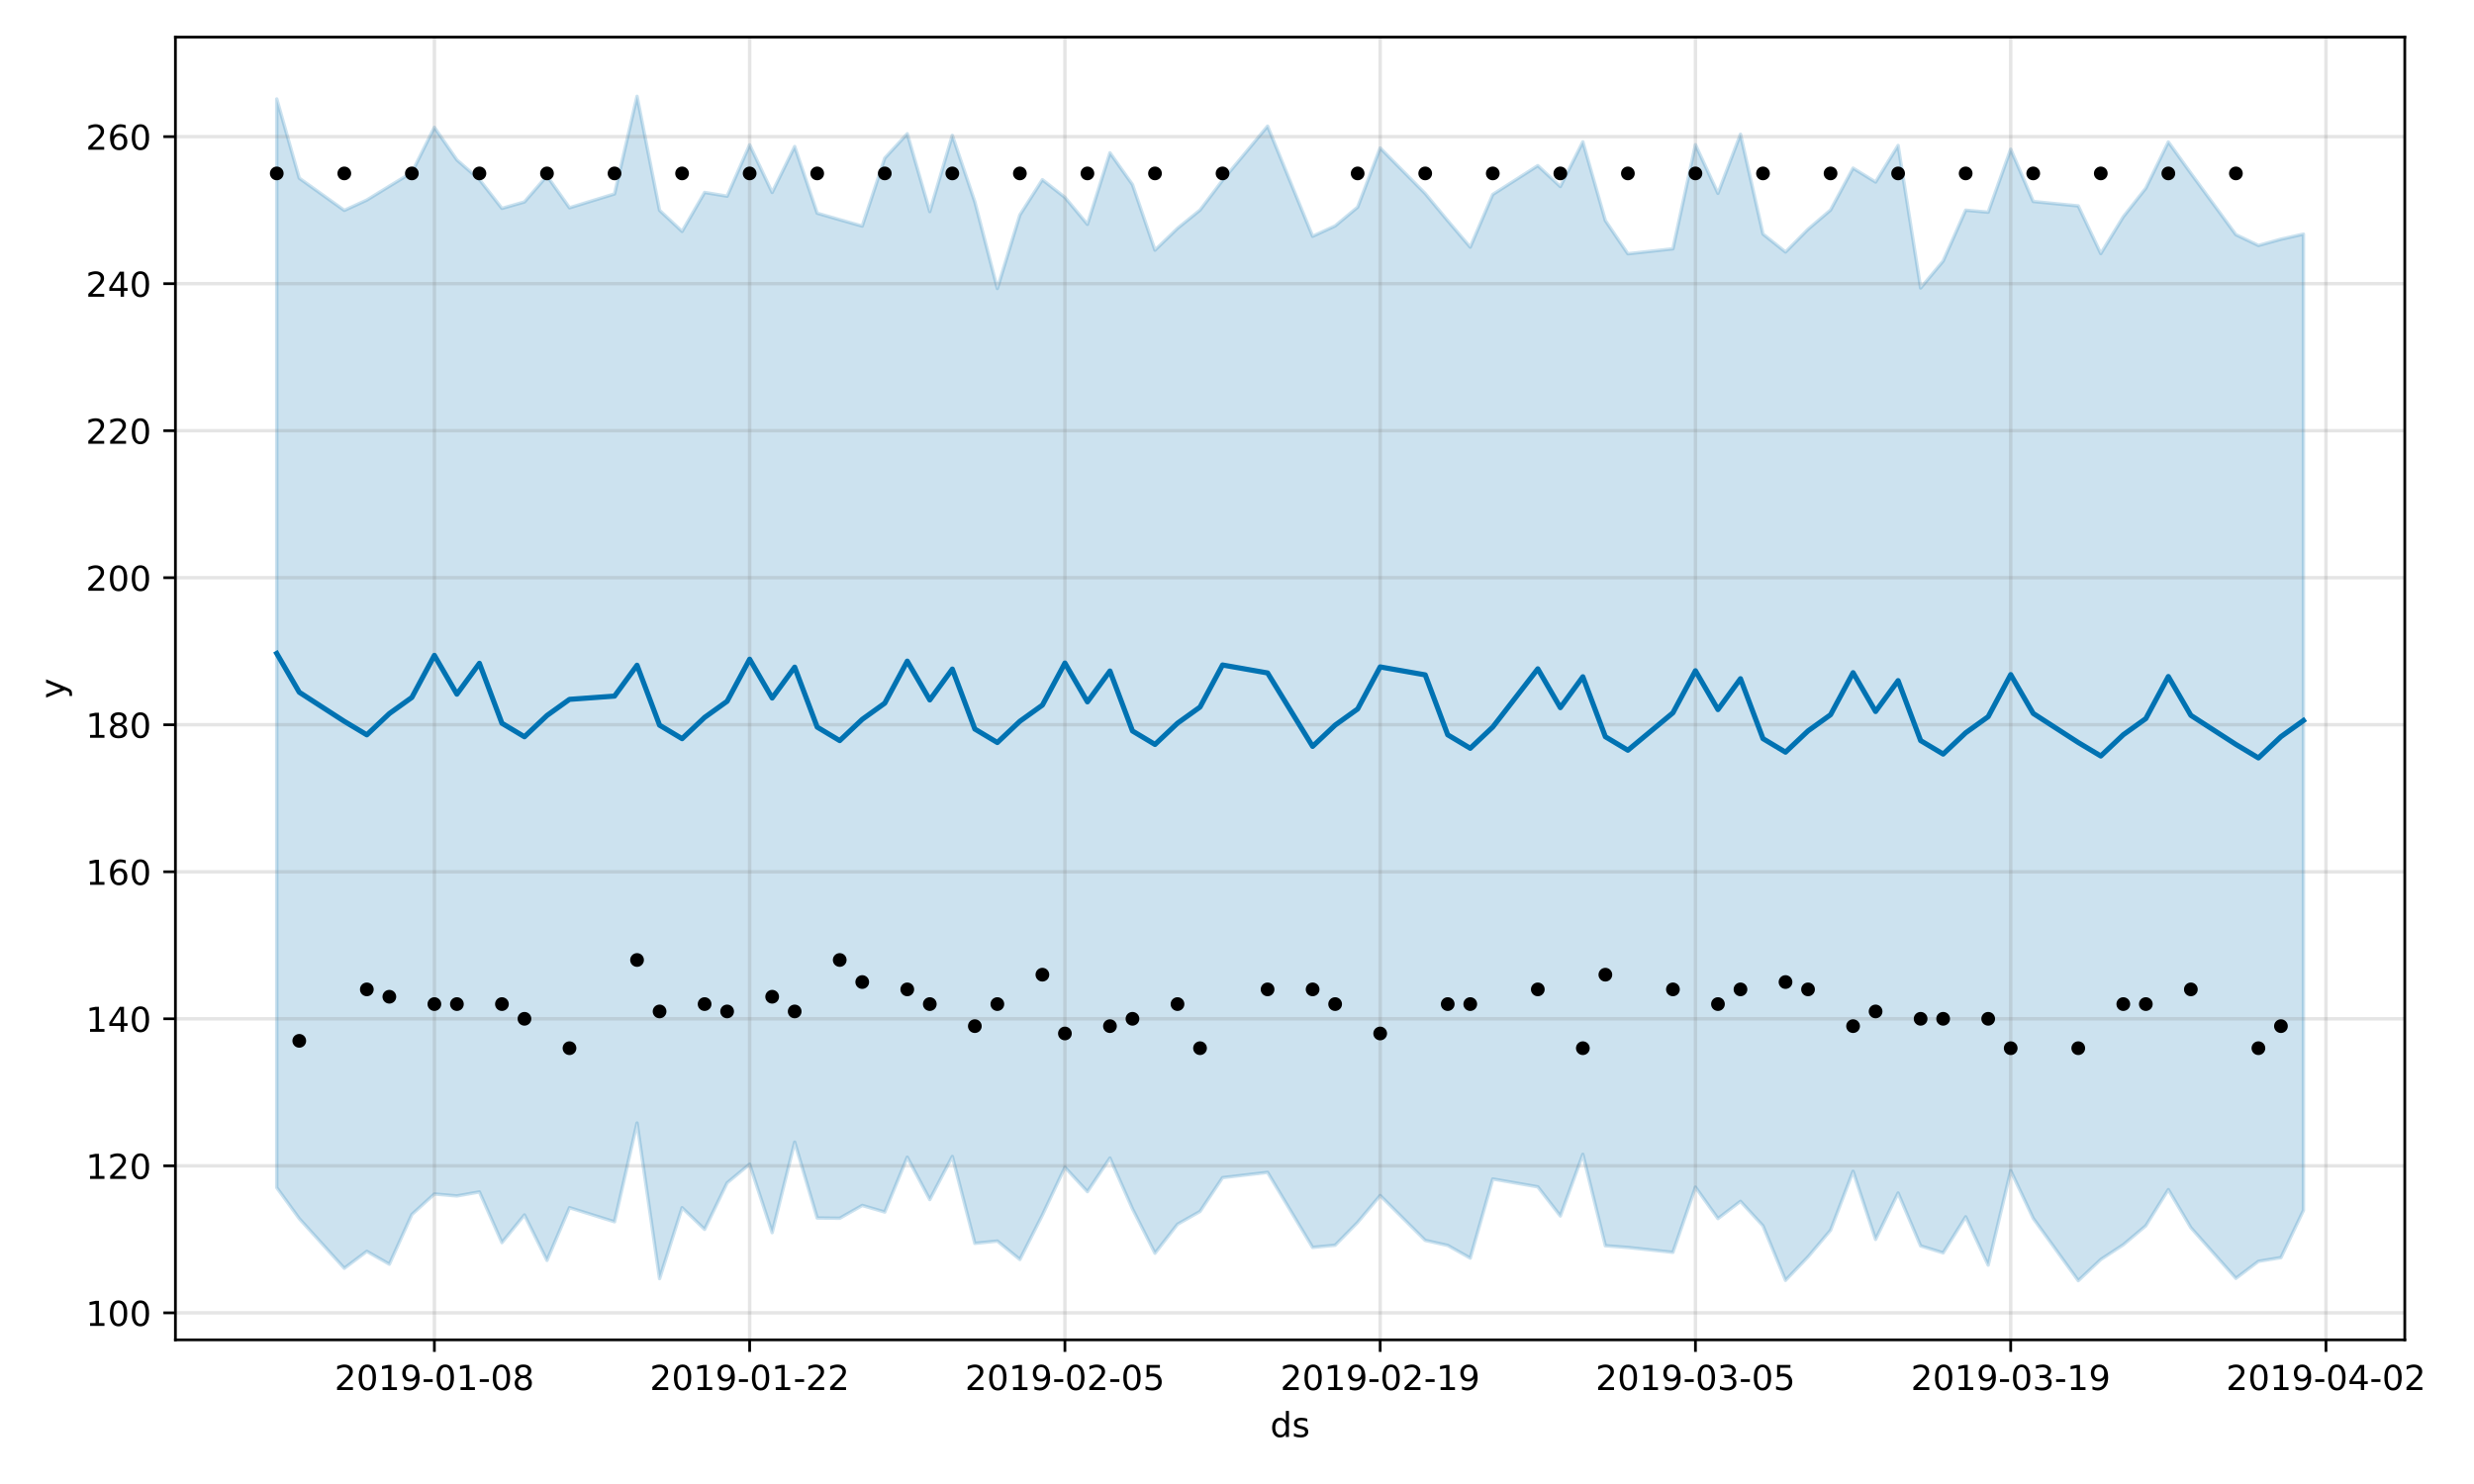<?xml version="1.0" encoding="utf-8" standalone="no"?>
<!DOCTYPE svg PUBLIC "-//W3C//DTD SVG 1.1//EN"
  "http://www.w3.org/Graphics/SVG/1.1/DTD/svg11.dtd">
<!-- Created with matplotlib (https://matplotlib.org/) -->
<svg height="432pt" version="1.1" viewBox="0 0 720 432" width="720pt" xmlns="http://www.w3.org/2000/svg" xmlns:xlink="http://www.w3.org/1999/xlink">
 <defs>
  <style type="text/css">
*{stroke-linecap:butt;stroke-linejoin:round;}
  </style>
 </defs>
 <g id="figure_1">
  <g id="patch_1">
   <path d="M 0 432 
L 720 432 
L 720 0 
L 0 0 
z
" style="fill:#ffffff;"/>
  </g>
  <g id="axes_1">
   <g id="patch_2">
    <path d="M 51.05 390.04 
L 699.857 390.04 
L 699.857 10.8 
L 51.05 10.8 
z
" style="fill:#ffffff;"/>
   </g>
   <g id="PolyCollection_1">
    <defs>
     <path d="M 80.541 -403.191 
L 80.541 -86.275 
L 87.095 -77.258 
L 100.202 -62.799 
L 106.756 -67.725 
L 113.309 -63.986 
L 119.863 -78.453 
L 126.417 -84.421 
L 132.97 -83.851 
L 139.524 -85.016 
L 146.077 -70.269 
L 152.631 -78.318 
L 159.185 -65.092 
L 165.738 -80.432 
L 178.845 -76.337 
L 185.399 -105.08 
L 191.953 -59.791 
L 198.506 -80.423 
L 205.06 -74.124 
L 211.613 -87.662 
L 218.167 -93.107 
L 224.721 -73.173 
L 231.274 -99.521 
L 237.828 -77.429 
L 244.381 -77.353 
L 250.935 -81.085 
L 257.489 -79.168 
L 264.042 -95.134 
L 270.596 -82.802 
L 277.15 -95.344 
L 283.703 -70.052 
L 290.257 -70.719 
L 296.81 -65.359 
L 303.364 -78.29 
L 309.918 -92.19 
L 316.471 -85.101 
L 323.025 -94.891 
L 329.578 -80.103 
L 336.132 -67.183 
L 342.686 -75.616 
L 349.239 -79.337 
L 355.793 -89.177 
L 368.9 -90.712 
L 382.007 -68.872 
L 388.561 -69.508 
L 395.114 -76.166 
L 401.668 -83.984 
L 414.775 -70.921 
L 421.329 -69.448 
L 427.883 -65.761 
L 434.436 -88.792 
L 447.543 -86.504 
L 454.097 -78.025 
L 460.651 -95.975 
L 467.204 -69.359 
L 473.758 -68.856 
L 486.865 -67.44 
L 493.419 -86.422 
L 499.972 -77.259 
L 506.526 -82.282 
L 513.079 -75.15 
L 519.633 -59.283 
L 526.187 -66.131 
L 532.74 -73.876 
L 539.294 -91.033 
L 545.847 -71.211 
L 552.401 -84.71 
L 558.955 -69.316 
L 565.508 -67.288 
L 572.062 -77.775 
L 578.616 -63.718 
L 585.169 -91.215 
L 591.723 -77.333 
L 604.83 -59.198 
L 611.384 -65.356 
L 617.937 -69.648 
L 624.491 -75.177 
L 631.044 -85.7 
L 637.598 -74.626 
L 650.705 -59.87 
L 657.259 -64.821 
L 663.812 -65.901 
L 670.366 -79.66 
L 670.366 -363.846 
L 670.366 -363.846 
L 663.812 -362.366 
L 657.259 -360.549 
L 650.705 -363.687 
L 637.598 -381.571 
L 631.044 -390.677 
L 624.491 -377.22 
L 617.937 -368.897 
L 611.384 -358.181 
L 604.83 -372.065 
L 591.723 -373.351 
L 585.169 -388.563 
L 578.616 -370.238 
L 572.062 -370.819 
L 565.508 -356.012 
L 558.955 -348.167 
L 552.401 -389.657 
L 545.847 -379.01 
L 539.294 -383.057 
L 532.74 -370.858 
L 526.187 -365.27 
L 519.633 -358.642 
L 513.079 -363.872 
L 506.526 -392.921 
L 499.972 -375.713 
L 493.419 -389.872 
L 486.865 -359.573 
L 473.758 -358.128 
L 467.204 -367.789 
L 460.651 -390.719 
L 454.097 -377.701 
L 447.543 -383.786 
L 434.436 -375.399 
L 427.883 -360.056 
L 421.329 -367.744 
L 414.775 -375.665 
L 401.668 -388.919 
L 395.114 -371.7 
L 388.561 -366.235 
L 382.007 -363.229 
L 368.9 -395.28 
L 355.793 -379.505 
L 349.239 -370.846 
L 342.686 -365.532 
L 336.132 -359.182 
L 329.578 -378.276 
L 323.025 -387.512 
L 316.471 -366.699 
L 309.918 -374.546 
L 303.364 -379.69 
L 296.81 -369.418 
L 290.257 -348.019 
L 283.703 -373.258 
L 277.15 -392.583 
L 270.596 -370.405 
L 264.042 -393.068 
L 257.489 -385.97 
L 250.935 -366.193 
L 244.381 -368.048 
L 237.828 -369.943 
L 231.274 -389.344 
L 224.721 -375.98 
L 218.167 -389.835 
L 211.613 -374.896 
L 205.06 -375.986 
L 198.506 -364.641 
L 191.953 -370.776 
L 185.399 -403.962 
L 178.845 -375.549 
L 165.738 -371.52 
L 159.185 -380.789 
L 152.631 -373.219 
L 146.077 -371.342 
L 139.524 -379.733 
L 132.97 -385.444 
L 126.417 -394.929 
L 119.863 -381.784 
L 113.309 -377.807 
L 106.756 -373.767 
L 100.202 -370.765 
L 87.095 -380.136 
L 80.541 -403.191 
z
" id="m9f2bffca92" style="stroke:#0072b2;stroke-opacity:0.2;"/>
    </defs>
    <g clip-path="url(#pb9b07396e5)">
     <use style="fill:#0072b2;fill-opacity:0.2;stroke:#0072b2;stroke-opacity:0.2;" x="0" xlink:href="#m9f2bffca92" y="432"/>
    </g>
   </g>
   <g id="matplotlib.axis_1">
    <g id="xtick_1">
     <g id="line2d_1">
      <path clip-path="url(#pb9b07396e5)" d="M 126.417 390.04 
L 126.417 10.8 
" style="fill:none;stroke:#808080;stroke-linecap:square;stroke-opacity:0.2;"/>
     </g>
     <g id="line2d_2">
      <defs>
       <path d="M 0 0 
L 0 3.5 
" id="m1c06c769e2" style="stroke:#000000;stroke-width:0.8;"/>
      </defs>
      <g>
       <use style="stroke:#000000;stroke-width:0.8;" x="126.417" xlink:href="#m1c06c769e2" y="390.04"/>
      </g>
     </g>
     <g id="text_1">
      <!-- 2019-01-08 -->
      <defs>
       <path d="M 19.188 8.297 
L 53.609 8.297 
L 53.609 0 
L 7.328 0 
L 7.328 8.297 
Q 12.938 14.109 22.625 23.891 
Q 32.328 33.688 34.812 36.531 
Q 39.547 41.844 41.422 45.531 
Q 43.312 49.219 43.312 52.781 
Q 43.312 58.594 39.234 62.25 
Q 35.156 65.922 28.609 65.922 
Q 23.969 65.922 18.812 64.312 
Q 13.672 62.703 7.812 59.422 
L 7.812 69.391 
Q 13.766 71.781 18.938 73 
Q 24.125 74.219 28.422 74.219 
Q 39.75 74.219 46.484 68.547 
Q 53.219 62.891 53.219 53.422 
Q 53.219 48.922 51.531 44.891 
Q 49.859 40.875 45.406 35.406 
Q 44.188 33.984 37.641 27.219 
Q 31.109 20.453 19.188 8.297 
z
" id="DejaVuSans-50"/>
       <path d="M 31.781 66.406 
Q 24.172 66.406 20.328 58.906 
Q 16.5 51.422 16.5 36.375 
Q 16.5 21.391 20.328 13.891 
Q 24.172 6.391 31.781 6.391 
Q 39.453 6.391 43.281 13.891 
Q 47.125 21.391 47.125 36.375 
Q 47.125 51.422 43.281 58.906 
Q 39.453 66.406 31.781 66.406 
z
M 31.781 74.219 
Q 44.047 74.219 50.516 64.516 
Q 56.984 54.828 56.984 36.375 
Q 56.984 17.969 50.516 8.266 
Q 44.047 -1.422 31.781 -1.422 
Q 19.531 -1.422 13.062 8.266 
Q 6.594 17.969 6.594 36.375 
Q 6.594 54.828 13.062 64.516 
Q 19.531 74.219 31.781 74.219 
z
" id="DejaVuSans-48"/>
       <path d="M 12.406 8.297 
L 28.516 8.297 
L 28.516 63.922 
L 10.984 60.406 
L 10.984 69.391 
L 28.422 72.906 
L 38.281 72.906 
L 38.281 8.297 
L 54.391 8.297 
L 54.391 0 
L 12.406 0 
z
" id="DejaVuSans-49"/>
       <path d="M 10.984 1.516 
L 10.984 10.5 
Q 14.703 8.734 18.5 7.812 
Q 22.312 6.891 25.984 6.891 
Q 35.75 6.891 40.891 13.453 
Q 46.047 20.016 46.781 33.406 
Q 43.953 29.203 39.594 26.953 
Q 35.25 24.703 29.984 24.703 
Q 19.047 24.703 12.672 31.312 
Q 6.297 37.938 6.297 49.422 
Q 6.297 60.641 12.938 67.422 
Q 19.578 74.219 30.609 74.219 
Q 43.266 74.219 49.922 64.516 
Q 56.594 54.828 56.594 36.375 
Q 56.594 19.141 48.406 8.859 
Q 40.234 -1.422 26.422 -1.422 
Q 22.703 -1.422 18.891 -0.688 
Q 15.094 0.047 10.984 1.516 
z
M 30.609 32.422 
Q 37.25 32.422 41.125 36.953 
Q 45.016 41.5 45.016 49.422 
Q 45.016 57.281 41.125 61.844 
Q 37.25 66.406 30.609 66.406 
Q 23.969 66.406 20.094 61.844 
Q 16.219 57.281 16.219 49.422 
Q 16.219 41.5 20.094 36.953 
Q 23.969 32.422 30.609 32.422 
z
" id="DejaVuSans-57"/>
       <path d="M 4.891 31.391 
L 31.203 31.391 
L 31.203 23.391 
L 4.891 23.391 
z
" id="DejaVuSans-45"/>
       <path d="M 31.781 34.625 
Q 24.75 34.625 20.719 30.859 
Q 16.703 27.094 16.703 20.516 
Q 16.703 13.922 20.719 10.156 
Q 24.75 6.391 31.781 6.391 
Q 38.812 6.391 42.859 10.172 
Q 46.922 13.969 46.922 20.516 
Q 46.922 27.094 42.891 30.859 
Q 38.875 34.625 31.781 34.625 
z
M 21.922 38.812 
Q 15.578 40.375 12.031 44.719 
Q 8.5 49.078 8.5 55.328 
Q 8.5 64.062 14.719 69.141 
Q 20.953 74.219 31.781 74.219 
Q 42.672 74.219 48.875 69.141 
Q 55.078 64.062 55.078 55.328 
Q 55.078 49.078 51.531 44.719 
Q 48 40.375 41.703 38.812 
Q 48.828 37.156 52.797 32.312 
Q 56.781 27.484 56.781 20.516 
Q 56.781 9.906 50.312 4.234 
Q 43.844 -1.422 31.781 -1.422 
Q 19.734 -1.422 13.25 4.234 
Q 6.781 9.906 6.781 20.516 
Q 6.781 27.484 10.781 32.312 
Q 14.797 37.156 21.922 38.812 
z
M 18.312 54.391 
Q 18.312 48.734 21.844 45.562 
Q 25.391 42.391 31.781 42.391 
Q 38.141 42.391 41.719 45.562 
Q 45.312 48.734 45.312 54.391 
Q 45.312 60.062 41.719 63.234 
Q 38.141 66.406 31.781 66.406 
Q 25.391 66.406 21.844 63.234 
Q 18.312 60.062 18.312 54.391 
z
" id="DejaVuSans-56"/>
      </defs>
      <g transform="translate(97.359 404.638)scale(0.1 -0.1)">
       <use xlink:href="#DejaVuSans-50"/>
       <use x="63.623" xlink:href="#DejaVuSans-48"/>
       <use x="127.246" xlink:href="#DejaVuSans-49"/>
       <use x="190.869" xlink:href="#DejaVuSans-57"/>
       <use x="254.492" xlink:href="#DejaVuSans-45"/>
       <use x="290.576" xlink:href="#DejaVuSans-48"/>
       <use x="354.199" xlink:href="#DejaVuSans-49"/>
       <use x="417.822" xlink:href="#DejaVuSans-45"/>
       <use x="453.906" xlink:href="#DejaVuSans-48"/>
       <use x="517.529" xlink:href="#DejaVuSans-56"/>
      </g>
     </g>
    </g>
    <g id="xtick_2">
     <g id="line2d_3">
      <path clip-path="url(#pb9b07396e5)" d="M 218.167 390.04 
L 218.167 10.8 
" style="fill:none;stroke:#808080;stroke-linecap:square;stroke-opacity:0.2;"/>
     </g>
     <g id="line2d_4">
      <g>
       <use style="stroke:#000000;stroke-width:0.8;" x="218.167" xlink:href="#m1c06c769e2" y="390.04"/>
      </g>
     </g>
     <g id="text_2">
      <!-- 2019-01-22 -->
      <g transform="translate(189.109 404.638)scale(0.1 -0.1)">
       <use xlink:href="#DejaVuSans-50"/>
       <use x="63.623" xlink:href="#DejaVuSans-48"/>
       <use x="127.246" xlink:href="#DejaVuSans-49"/>
       <use x="190.869" xlink:href="#DejaVuSans-57"/>
       <use x="254.492" xlink:href="#DejaVuSans-45"/>
       <use x="290.576" xlink:href="#DejaVuSans-48"/>
       <use x="354.199" xlink:href="#DejaVuSans-49"/>
       <use x="417.822" xlink:href="#DejaVuSans-45"/>
       <use x="453.906" xlink:href="#DejaVuSans-50"/>
       <use x="517.529" xlink:href="#DejaVuSans-50"/>
      </g>
     </g>
    </g>
    <g id="xtick_3">
     <g id="line2d_5">
      <path clip-path="url(#pb9b07396e5)" d="M 309.918 390.04 
L 309.918 10.8 
" style="fill:none;stroke:#808080;stroke-linecap:square;stroke-opacity:0.2;"/>
     </g>
     <g id="line2d_6">
      <g>
       <use style="stroke:#000000;stroke-width:0.8;" x="309.918" xlink:href="#m1c06c769e2" y="390.04"/>
      </g>
     </g>
     <g id="text_3">
      <!-- 2019-02-05 -->
      <defs>
       <path d="M 10.797 72.906 
L 49.516 72.906 
L 49.516 64.594 
L 19.828 64.594 
L 19.828 46.734 
Q 21.969 47.469 24.109 47.828 
Q 26.266 48.188 28.422 48.188 
Q 40.625 48.188 47.75 41.5 
Q 54.891 34.812 54.891 23.391 
Q 54.891 11.625 47.562 5.094 
Q 40.234 -1.422 26.906 -1.422 
Q 22.312 -1.422 17.547 -0.641 
Q 12.797 0.141 7.719 1.703 
L 7.719 11.625 
Q 12.109 9.234 16.797 8.062 
Q 21.484 6.891 26.703 6.891 
Q 35.156 6.891 40.078 11.328 
Q 45.016 15.766 45.016 23.391 
Q 45.016 31 40.078 35.438 
Q 35.156 39.891 26.703 39.891 
Q 22.75 39.891 18.812 39.016 
Q 14.891 38.141 10.797 36.281 
z
" id="DejaVuSans-53"/>
      </defs>
      <g transform="translate(280.86 404.638)scale(0.1 -0.1)">
       <use xlink:href="#DejaVuSans-50"/>
       <use x="63.623" xlink:href="#DejaVuSans-48"/>
       <use x="127.246" xlink:href="#DejaVuSans-49"/>
       <use x="190.869" xlink:href="#DejaVuSans-57"/>
       <use x="254.492" xlink:href="#DejaVuSans-45"/>
       <use x="290.576" xlink:href="#DejaVuSans-48"/>
       <use x="354.199" xlink:href="#DejaVuSans-50"/>
       <use x="417.822" xlink:href="#DejaVuSans-45"/>
       <use x="453.906" xlink:href="#DejaVuSans-48"/>
       <use x="517.529" xlink:href="#DejaVuSans-53"/>
      </g>
     </g>
    </g>
    <g id="xtick_4">
     <g id="line2d_7">
      <path clip-path="url(#pb9b07396e5)" d="M 401.668 390.04 
L 401.668 10.8 
" style="fill:none;stroke:#808080;stroke-linecap:square;stroke-opacity:0.2;"/>
     </g>
     <g id="line2d_8">
      <g>
       <use style="stroke:#000000;stroke-width:0.8;" x="401.668" xlink:href="#m1c06c769e2" y="390.04"/>
      </g>
     </g>
     <g id="text_4">
      <!-- 2019-02-19 -->
      <g transform="translate(372.61 404.638)scale(0.1 -0.1)">
       <use xlink:href="#DejaVuSans-50"/>
       <use x="63.623" xlink:href="#DejaVuSans-48"/>
       <use x="127.246" xlink:href="#DejaVuSans-49"/>
       <use x="190.869" xlink:href="#DejaVuSans-57"/>
       <use x="254.492" xlink:href="#DejaVuSans-45"/>
       <use x="290.576" xlink:href="#DejaVuSans-48"/>
       <use x="354.199" xlink:href="#DejaVuSans-50"/>
       <use x="417.822" xlink:href="#DejaVuSans-45"/>
       <use x="453.906" xlink:href="#DejaVuSans-49"/>
       <use x="517.529" xlink:href="#DejaVuSans-57"/>
      </g>
     </g>
    </g>
    <g id="xtick_5">
     <g id="line2d_9">
      <path clip-path="url(#pb9b07396e5)" d="M 493.419 390.04 
L 493.419 10.8 
" style="fill:none;stroke:#808080;stroke-linecap:square;stroke-opacity:0.2;"/>
     </g>
     <g id="line2d_10">
      <g>
       <use style="stroke:#000000;stroke-width:0.8;" x="493.419" xlink:href="#m1c06c769e2" y="390.04"/>
      </g>
     </g>
     <g id="text_5">
      <!-- 2019-03-05 -->
      <defs>
       <path d="M 40.578 39.312 
Q 47.656 37.797 51.625 33 
Q 55.609 28.219 55.609 21.188 
Q 55.609 10.406 48.188 4.484 
Q 40.766 -1.422 27.094 -1.422 
Q 22.516 -1.422 17.656 -0.516 
Q 12.797 0.391 7.625 2.203 
L 7.625 11.719 
Q 11.719 9.328 16.594 8.109 
Q 21.484 6.891 26.812 6.891 
Q 36.078 6.891 40.938 10.547 
Q 45.797 14.203 45.797 21.188 
Q 45.797 27.641 41.281 31.266 
Q 36.766 34.906 28.719 34.906 
L 20.219 34.906 
L 20.219 43.016 
L 29.109 43.016 
Q 36.375 43.016 40.234 45.922 
Q 44.094 48.828 44.094 54.297 
Q 44.094 59.906 40.109 62.906 
Q 36.141 65.922 28.719 65.922 
Q 24.656 65.922 20.016 65.031 
Q 15.375 64.156 9.812 62.312 
L 9.812 71.094 
Q 15.438 72.656 20.344 73.438 
Q 25.25 74.219 29.594 74.219 
Q 40.828 74.219 47.359 69.109 
Q 53.906 64.016 53.906 55.328 
Q 53.906 49.266 50.438 45.094 
Q 46.969 40.922 40.578 39.312 
z
" id="DejaVuSans-51"/>
      </defs>
      <g transform="translate(464.361 404.638)scale(0.1 -0.1)">
       <use xlink:href="#DejaVuSans-50"/>
       <use x="63.623" xlink:href="#DejaVuSans-48"/>
       <use x="127.246" xlink:href="#DejaVuSans-49"/>
       <use x="190.869" xlink:href="#DejaVuSans-57"/>
       <use x="254.492" xlink:href="#DejaVuSans-45"/>
       <use x="290.576" xlink:href="#DejaVuSans-48"/>
       <use x="354.199" xlink:href="#DejaVuSans-51"/>
       <use x="417.822" xlink:href="#DejaVuSans-45"/>
       <use x="453.906" xlink:href="#DejaVuSans-48"/>
       <use x="517.529" xlink:href="#DejaVuSans-53"/>
      </g>
     </g>
    </g>
    <g id="xtick_6">
     <g id="line2d_11">
      <path clip-path="url(#pb9b07396e5)" d="M 585.169 390.04 
L 585.169 10.8 
" style="fill:none;stroke:#808080;stroke-linecap:square;stroke-opacity:0.2;"/>
     </g>
     <g id="line2d_12">
      <g>
       <use style="stroke:#000000;stroke-width:0.8;" x="585.169" xlink:href="#m1c06c769e2" y="390.04"/>
      </g>
     </g>
     <g id="text_6">
      <!-- 2019-03-19 -->
      <g transform="translate(556.111 404.638)scale(0.1 -0.1)">
       <use xlink:href="#DejaVuSans-50"/>
       <use x="63.623" xlink:href="#DejaVuSans-48"/>
       <use x="127.246" xlink:href="#DejaVuSans-49"/>
       <use x="190.869" xlink:href="#DejaVuSans-57"/>
       <use x="254.492" xlink:href="#DejaVuSans-45"/>
       <use x="290.576" xlink:href="#DejaVuSans-48"/>
       <use x="354.199" xlink:href="#DejaVuSans-51"/>
       <use x="417.822" xlink:href="#DejaVuSans-45"/>
       <use x="453.906" xlink:href="#DejaVuSans-49"/>
       <use x="517.529" xlink:href="#DejaVuSans-57"/>
      </g>
     </g>
    </g>
    <g id="xtick_7">
     <g id="line2d_13">
      <path clip-path="url(#pb9b07396e5)" d="M 676.92 390.04 
L 676.92 10.8 
" style="fill:none;stroke:#808080;stroke-linecap:square;stroke-opacity:0.2;"/>
     </g>
     <g id="line2d_14">
      <g>
       <use style="stroke:#000000;stroke-width:0.8;" x="676.92" xlink:href="#m1c06c769e2" y="390.04"/>
      </g>
     </g>
     <g id="text_7">
      <!-- 2019-04-02 -->
      <defs>
       <path d="M 37.797 64.312 
L 12.891 25.391 
L 37.797 25.391 
z
M 35.203 72.906 
L 47.609 72.906 
L 47.609 25.391 
L 58.016 25.391 
L 58.016 17.188 
L 47.609 17.188 
L 47.609 0 
L 37.797 0 
L 37.797 17.188 
L 4.891 17.188 
L 4.891 26.703 
z
" id="DejaVuSans-52"/>
      </defs>
      <g transform="translate(647.862 404.638)scale(0.1 -0.1)">
       <use xlink:href="#DejaVuSans-50"/>
       <use x="63.623" xlink:href="#DejaVuSans-48"/>
       <use x="127.246" xlink:href="#DejaVuSans-49"/>
       <use x="190.869" xlink:href="#DejaVuSans-57"/>
       <use x="254.492" xlink:href="#DejaVuSans-45"/>
       <use x="290.576" xlink:href="#DejaVuSans-48"/>
       <use x="354.199" xlink:href="#DejaVuSans-52"/>
       <use x="417.822" xlink:href="#DejaVuSans-45"/>
       <use x="453.906" xlink:href="#DejaVuSans-48"/>
       <use x="517.529" xlink:href="#DejaVuSans-50"/>
      </g>
     </g>
    </g>
    <g id="text_8">
     <!-- ds -->
     <defs>
      <path d="M 45.406 46.391 
L 45.406 75.984 
L 54.391 75.984 
L 54.391 0 
L 45.406 0 
L 45.406 8.203 
Q 42.578 3.328 38.25 0.953 
Q 33.938 -1.422 27.875 -1.422 
Q 17.969 -1.422 11.734 6.484 
Q 5.516 14.406 5.516 27.297 
Q 5.516 40.188 11.734 48.094 
Q 17.969 56 27.875 56 
Q 33.938 56 38.25 53.625 
Q 42.578 51.266 45.406 46.391 
z
M 14.797 27.297 
Q 14.797 17.391 18.875 11.75 
Q 22.953 6.109 30.078 6.109 
Q 37.203 6.109 41.297 11.75 
Q 45.406 17.391 45.406 27.297 
Q 45.406 37.203 41.297 42.844 
Q 37.203 48.484 30.078 48.484 
Q 22.953 48.484 18.875 42.844 
Q 14.797 37.203 14.797 27.297 
z
" id="DejaVuSans-100"/>
      <path d="M 44.281 53.078 
L 44.281 44.578 
Q 40.484 46.531 36.375 47.5 
Q 32.281 48.484 27.875 48.484 
Q 21.188 48.484 17.844 46.438 
Q 14.5 44.391 14.5 40.281 
Q 14.5 37.156 16.891 35.375 
Q 19.281 33.594 26.516 31.984 
L 29.594 31.297 
Q 39.156 29.25 43.188 25.516 
Q 47.219 21.781 47.219 15.094 
Q 47.219 7.469 41.188 3.016 
Q 35.156 -1.422 24.609 -1.422 
Q 20.219 -1.422 15.453 -0.562 
Q 10.688 0.297 5.422 2 
L 5.422 11.281 
Q 10.406 8.688 15.234 7.391 
Q 20.062 6.109 24.812 6.109 
Q 31.156 6.109 34.562 8.281 
Q 37.984 10.453 37.984 14.406 
Q 37.984 18.062 35.516 20.016 
Q 33.062 21.969 24.703 23.781 
L 21.578 24.516 
Q 13.234 26.266 9.516 29.906 
Q 5.812 33.547 5.812 39.891 
Q 5.812 47.609 11.281 51.797 
Q 16.75 56 26.812 56 
Q 31.781 56 36.172 55.266 
Q 40.578 54.547 44.281 53.078 
z
" id="DejaVuSans-115"/>
     </defs>
     <g transform="translate(369.675 418.317)scale(0.1 -0.1)">
      <use xlink:href="#DejaVuSans-100"/>
      <use x="63.477" xlink:href="#DejaVuSans-115"/>
     </g>
    </g>
   </g>
   <g id="matplotlib.axis_2">
    <g id="ytick_1">
     <g id="line2d_15">
      <path clip-path="url(#pb9b07396e5)" d="M 51.05 382.172 
L 699.857 382.172 
" style="fill:none;stroke:#808080;stroke-linecap:square;stroke-opacity:0.2;"/>
     </g>
     <g id="line2d_16">
      <defs>
       <path d="M 0 0 
L -3.5 0 
" id="mec3d707600" style="stroke:#000000;stroke-width:0.8;"/>
      </defs>
      <g>
       <use style="stroke:#000000;stroke-width:0.8;" x="51.05" xlink:href="#mec3d707600" y="382.172"/>
      </g>
     </g>
     <g id="text_9">
      <!-- 100 -->
      <g transform="translate(24.962 385.972)scale(0.1 -0.1)">
       <use xlink:href="#DejaVuSans-49"/>
       <use x="63.623" xlink:href="#DejaVuSans-48"/>
       <use x="127.246" xlink:href="#DejaVuSans-48"/>
      </g>
     </g>
    </g>
    <g id="ytick_2">
     <g id="line2d_17">
      <path clip-path="url(#pb9b07396e5)" d="M 51.05 339.374 
L 699.857 339.374 
" style="fill:none;stroke:#808080;stroke-linecap:square;stroke-opacity:0.2;"/>
     </g>
     <g id="line2d_18">
      <g>
       <use style="stroke:#000000;stroke-width:0.8;" x="51.05" xlink:href="#mec3d707600" y="339.374"/>
      </g>
     </g>
     <g id="text_10">
      <!-- 120 -->
      <g transform="translate(24.962 343.173)scale(0.1 -0.1)">
       <use xlink:href="#DejaVuSans-49"/>
       <use x="63.623" xlink:href="#DejaVuSans-50"/>
       <use x="127.246" xlink:href="#DejaVuSans-48"/>
      </g>
     </g>
    </g>
    <g id="ytick_3">
     <g id="line2d_19">
      <path clip-path="url(#pb9b07396e5)" d="M 51.05 296.575 
L 699.857 296.575 
" style="fill:none;stroke:#808080;stroke-linecap:square;stroke-opacity:0.2;"/>
     </g>
     <g id="line2d_20">
      <g>
       <use style="stroke:#000000;stroke-width:0.8;" x="51.05" xlink:href="#mec3d707600" y="296.575"/>
      </g>
     </g>
     <g id="text_11">
      <!-- 140 -->
      <g transform="translate(24.962 300.374)scale(0.1 -0.1)">
       <use xlink:href="#DejaVuSans-49"/>
       <use x="63.623" xlink:href="#DejaVuSans-52"/>
       <use x="127.246" xlink:href="#DejaVuSans-48"/>
      </g>
     </g>
    </g>
    <g id="ytick_4">
     <g id="line2d_21">
      <path clip-path="url(#pb9b07396e5)" d="M 51.05 253.777 
L 699.857 253.777 
" style="fill:none;stroke:#808080;stroke-linecap:square;stroke-opacity:0.2;"/>
     </g>
     <g id="line2d_22">
      <g>
       <use style="stroke:#000000;stroke-width:0.8;" x="51.05" xlink:href="#mec3d707600" y="253.777"/>
      </g>
     </g>
     <g id="text_12">
      <!-- 160 -->
      <defs>
       <path d="M 33.016 40.375 
Q 26.375 40.375 22.484 35.828 
Q 18.609 31.297 18.609 23.391 
Q 18.609 15.531 22.484 10.953 
Q 26.375 6.391 33.016 6.391 
Q 39.656 6.391 43.531 10.953 
Q 47.406 15.531 47.406 23.391 
Q 47.406 31.297 43.531 35.828 
Q 39.656 40.375 33.016 40.375 
z
M 52.594 71.297 
L 52.594 62.312 
Q 48.875 64.062 45.094 64.984 
Q 41.312 65.922 37.594 65.922 
Q 27.828 65.922 22.672 59.328 
Q 17.531 52.734 16.797 39.406 
Q 19.672 43.656 24.016 45.922 
Q 28.375 48.188 33.594 48.188 
Q 44.578 48.188 50.953 41.516 
Q 57.328 34.859 57.328 23.391 
Q 57.328 12.156 50.688 5.359 
Q 44.047 -1.422 33.016 -1.422 
Q 20.359 -1.422 13.672 8.266 
Q 6.984 17.969 6.984 36.375 
Q 6.984 53.656 15.188 63.938 
Q 23.391 74.219 37.203 74.219 
Q 40.922 74.219 44.703 73.484 
Q 48.484 72.75 52.594 71.297 
z
" id="DejaVuSans-54"/>
      </defs>
      <g transform="translate(24.962 257.576)scale(0.1 -0.1)">
       <use xlink:href="#DejaVuSans-49"/>
       <use x="63.623" xlink:href="#DejaVuSans-54"/>
       <use x="127.246" xlink:href="#DejaVuSans-48"/>
      </g>
     </g>
    </g>
    <g id="ytick_5">
     <g id="line2d_23">
      <path clip-path="url(#pb9b07396e5)" d="M 51.05 210.978 
L 699.857 210.978 
" style="fill:none;stroke:#808080;stroke-linecap:square;stroke-opacity:0.2;"/>
     </g>
     <g id="line2d_24">
      <g>
       <use style="stroke:#000000;stroke-width:0.8;" x="51.05" xlink:href="#mec3d707600" y="210.978"/>
      </g>
     </g>
     <g id="text_13">
      <!-- 180 -->
      <g transform="translate(24.962 214.777)scale(0.1 -0.1)">
       <use xlink:href="#DejaVuSans-49"/>
       <use x="63.623" xlink:href="#DejaVuSans-56"/>
       <use x="127.246" xlink:href="#DejaVuSans-48"/>
      </g>
     </g>
    </g>
    <g id="ytick_6">
     <g id="line2d_25">
      <path clip-path="url(#pb9b07396e5)" d="M 51.05 168.18 
L 699.857 168.18 
" style="fill:none;stroke:#808080;stroke-linecap:square;stroke-opacity:0.2;"/>
     </g>
     <g id="line2d_26">
      <g>
       <use style="stroke:#000000;stroke-width:0.8;" x="51.05" xlink:href="#mec3d707600" y="168.18"/>
      </g>
     </g>
     <g id="text_14">
      <!-- 200 -->
      <g transform="translate(24.962 171.979)scale(0.1 -0.1)">
       <use xlink:href="#DejaVuSans-50"/>
       <use x="63.623" xlink:href="#DejaVuSans-48"/>
       <use x="127.246" xlink:href="#DejaVuSans-48"/>
      </g>
     </g>
    </g>
    <g id="ytick_7">
     <g id="line2d_27">
      <path clip-path="url(#pb9b07396e5)" d="M 51.05 125.381 
L 699.857 125.381 
" style="fill:none;stroke:#808080;stroke-linecap:square;stroke-opacity:0.2;"/>
     </g>
     <g id="line2d_28">
      <g>
       <use style="stroke:#000000;stroke-width:0.8;" x="51.05" xlink:href="#mec3d707600" y="125.381"/>
      </g>
     </g>
     <g id="text_15">
      <!-- 220 -->
      <g transform="translate(24.962 129.18)scale(0.1 -0.1)">
       <use xlink:href="#DejaVuSans-50"/>
       <use x="63.623" xlink:href="#DejaVuSans-50"/>
       <use x="127.246" xlink:href="#DejaVuSans-48"/>
      </g>
     </g>
    </g>
    <g id="ytick_8">
     <g id="line2d_29">
      <path clip-path="url(#pb9b07396e5)" d="M 51.05 82.582 
L 699.857 82.582 
" style="fill:none;stroke:#808080;stroke-linecap:square;stroke-opacity:0.2;"/>
     </g>
     <g id="line2d_30">
      <g>
       <use style="stroke:#000000;stroke-width:0.8;" x="51.05" xlink:href="#mec3d707600" y="82.582"/>
      </g>
     </g>
     <g id="text_16">
      <!-- 240 -->
      <g transform="translate(24.962 86.382)scale(0.1 -0.1)">
       <use xlink:href="#DejaVuSans-50"/>
       <use x="63.623" xlink:href="#DejaVuSans-52"/>
       <use x="127.246" xlink:href="#DejaVuSans-48"/>
      </g>
     </g>
    </g>
    <g id="ytick_9">
     <g id="line2d_31">
      <path clip-path="url(#pb9b07396e5)" d="M 51.05 39.784 
L 699.857 39.784 
" style="fill:none;stroke:#808080;stroke-linecap:square;stroke-opacity:0.2;"/>
     </g>
     <g id="line2d_32">
      <g>
       <use style="stroke:#000000;stroke-width:0.8;" x="51.05" xlink:href="#mec3d707600" y="39.784"/>
      </g>
     </g>
     <g id="text_17">
      <!-- 260 -->
      <g transform="translate(24.962 43.583)scale(0.1 -0.1)">
       <use xlink:href="#DejaVuSans-50"/>
       <use x="63.623" xlink:href="#DejaVuSans-54"/>
       <use x="127.246" xlink:href="#DejaVuSans-48"/>
      </g>
     </g>
    </g>
    <g id="text_18">
     <!-- y -->
     <defs>
      <path d="M 32.172 -5.078 
Q 28.375 -14.844 24.75 -17.812 
Q 21.141 -20.797 15.094 -20.797 
L 7.906 -20.797 
L 7.906 -13.281 
L 13.188 -13.281 
Q 16.891 -13.281 18.938 -11.516 
Q 21 -9.766 23.484 -3.219 
L 25.094 0.875 
L 2.984 54.688 
L 12.5 54.688 
L 29.594 11.922 
L 46.688 54.688 
L 56.203 54.688 
z
" id="DejaVuSans-121"/>
     </defs>
     <g transform="translate(18.883 203.379)rotate(-90)scale(0.1 -0.1)">
      <use xlink:href="#DejaVuSans-121"/>
     </g>
    </g>
   </g>
   <g id="line2d_33">
    <defs>
     <path d="M 0 1.5 
C 0.398 1.5 0.779 1.342 1.061 1.061 
C 1.342 0.779 1.5 0.398 1.5 0 
C 1.5 -0.398 1.342 -0.779 1.061 -1.061 
C 0.779 -1.342 0.398 -1.5 0 -1.5 
C -0.398 -1.5 -0.779 -1.342 -1.061 -1.061 
C -1.342 -0.779 -1.5 -0.398 -1.5 0 
C -1.5 0.398 -1.342 0.779 -1.061 1.061 
C -0.779 1.342 -0.398 1.5 0 1.5 
z
" id="m450951e8c3" style="stroke:#000000;"/>
    </defs>
    <g clip-path="url(#pb9b07396e5)">
     <use style="stroke:#000000;" x="80.541" xlink:href="#m450951e8c3" y="50.483"/>
     <use style="stroke:#000000;" x="87.095" xlink:href="#m450951e8c3" y="302.995"/>
     <use style="stroke:#000000;" x="100.202" xlink:href="#m450951e8c3" y="50.483"/>
     <use style="stroke:#000000;" x="106.756" xlink:href="#m450951e8c3" y="288.016"/>
     <use style="stroke:#000000;" x="113.309" xlink:href="#m450951e8c3" y="290.155"/>
     <use style="stroke:#000000;" x="119.863" xlink:href="#m450951e8c3" y="50.483"/>
     <use style="stroke:#000000;" x="126.417" xlink:href="#m450951e8c3" y="292.295"/>
     <use style="stroke:#000000;" x="132.97" xlink:href="#m450951e8c3" y="292.295"/>
     <use style="stroke:#000000;" x="139.524" xlink:href="#m450951e8c3" y="50.483"/>
     <use style="stroke:#000000;" x="146.077" xlink:href="#m450951e8c3" y="292.295"/>
     <use style="stroke:#000000;" x="152.631" xlink:href="#m450951e8c3" y="296.575"/>
     <use style="stroke:#000000;" x="159.185" xlink:href="#m450951e8c3" y="50.483"/>
     <use style="stroke:#000000;" x="165.738" xlink:href="#m450951e8c3" y="305.135"/>
     <use style="stroke:#000000;" x="178.845" xlink:href="#m450951e8c3" y="50.483"/>
     <use style="stroke:#000000;" x="185.399" xlink:href="#m450951e8c3" y="279.456"/>
     <use style="stroke:#000000;" x="191.953" xlink:href="#m450951e8c3" y="294.435"/>
     <use style="stroke:#000000;" x="198.506" xlink:href="#m450951e8c3" y="50.483"/>
     <use style="stroke:#000000;" x="205.06" xlink:href="#m450951e8c3" y="292.295"/>
     <use style="stroke:#000000;" x="211.613" xlink:href="#m450951e8c3" y="294.435"/>
     <use style="stroke:#000000;" x="218.167" xlink:href="#m450951e8c3" y="50.483"/>
     <use style="stroke:#000000;" x="224.721" xlink:href="#m450951e8c3" y="290.155"/>
     <use style="stroke:#000000;" x="231.274" xlink:href="#m450951e8c3" y="294.435"/>
     <use style="stroke:#000000;" x="237.828" xlink:href="#m450951e8c3" y="50.483"/>
     <use style="stroke:#000000;" x="244.381" xlink:href="#m450951e8c3" y="279.456"/>
     <use style="stroke:#000000;" x="250.935" xlink:href="#m450951e8c3" y="285.876"/>
     <use style="stroke:#000000;" x="257.489" xlink:href="#m450951e8c3" y="50.483"/>
     <use style="stroke:#000000;" x="264.042" xlink:href="#m450951e8c3" y="288.016"/>
     <use style="stroke:#000000;" x="270.596" xlink:href="#m450951e8c3" y="292.295"/>
     <use style="stroke:#000000;" x="277.15" xlink:href="#m450951e8c3" y="50.483"/>
     <use style="stroke:#000000;" x="283.703" xlink:href="#m450951e8c3" y="298.715"/>
     <use style="stroke:#000000;" x="290.257" xlink:href="#m450951e8c3" y="292.295"/>
     <use style="stroke:#000000;" x="296.81" xlink:href="#m450951e8c3" y="50.483"/>
     <use style="stroke:#000000;" x="303.364" xlink:href="#m450951e8c3" y="283.736"/>
     <use style="stroke:#000000;" x="309.918" xlink:href="#m450951e8c3" y="300.855"/>
     <use style="stroke:#000000;" x="316.471" xlink:href="#m450951e8c3" y="50.483"/>
     <use style="stroke:#000000;" x="323.025" xlink:href="#m450951e8c3" y="298.715"/>
     <use style="stroke:#000000;" x="329.578" xlink:href="#m450951e8c3" y="296.575"/>
     <use style="stroke:#000000;" x="336.132" xlink:href="#m450951e8c3" y="50.483"/>
     <use style="stroke:#000000;" x="342.686" xlink:href="#m450951e8c3" y="292.295"/>
     <use style="stroke:#000000;" x="349.239" xlink:href="#m450951e8c3" y="305.135"/>
     <use style="stroke:#000000;" x="355.793" xlink:href="#m450951e8c3" y="50.483"/>
     <use style="stroke:#000000;" x="368.9" xlink:href="#m450951e8c3" y="288.016"/>
     <use style="stroke:#000000;" x="382.007" xlink:href="#m450951e8c3" y="288.016"/>
     <use style="stroke:#000000;" x="388.561" xlink:href="#m450951e8c3" y="292.295"/>
     <use style="stroke:#000000;" x="395.114" xlink:href="#m450951e8c3" y="50.483"/>
     <use style="stroke:#000000;" x="401.668" xlink:href="#m450951e8c3" y="300.855"/>
     <use style="stroke:#000000;" x="414.775" xlink:href="#m450951e8c3" y="50.483"/>
     <use style="stroke:#000000;" x="421.329" xlink:href="#m450951e8c3" y="292.295"/>
     <use style="stroke:#000000;" x="427.883" xlink:href="#m450951e8c3" y="292.295"/>
     <use style="stroke:#000000;" x="434.436" xlink:href="#m450951e8c3" y="50.483"/>
     <use style="stroke:#000000;" x="447.543" xlink:href="#m450951e8c3" y="288.016"/>
     <use style="stroke:#000000;" x="454.097" xlink:href="#m450951e8c3" y="50.483"/>
     <use style="stroke:#000000;" x="460.651" xlink:href="#m450951e8c3" y="305.135"/>
     <use style="stroke:#000000;" x="467.204" xlink:href="#m450951e8c3" y="283.736"/>
     <use style="stroke:#000000;" x="473.758" xlink:href="#m450951e8c3" y="50.483"/>
     <use style="stroke:#000000;" x="486.865" xlink:href="#m450951e8c3" y="288.016"/>
     <use style="stroke:#000000;" x="493.419" xlink:href="#m450951e8c3" y="50.483"/>
     <use style="stroke:#000000;" x="499.972" xlink:href="#m450951e8c3" y="292.295"/>
     <use style="stroke:#000000;" x="506.526" xlink:href="#m450951e8c3" y="288.016"/>
     <use style="stroke:#000000;" x="513.079" xlink:href="#m450951e8c3" y="50.483"/>
     <use style="stroke:#000000;" x="519.633" xlink:href="#m450951e8c3" y="285.876"/>
     <use style="stroke:#000000;" x="526.187" xlink:href="#m450951e8c3" y="288.016"/>
     <use style="stroke:#000000;" x="532.74" xlink:href="#m450951e8c3" y="50.483"/>
     <use style="stroke:#000000;" x="539.294" xlink:href="#m450951e8c3" y="298.715"/>
     <use style="stroke:#000000;" x="545.847" xlink:href="#m450951e8c3" y="294.435"/>
     <use style="stroke:#000000;" x="552.401" xlink:href="#m450951e8c3" y="50.483"/>
     <use style="stroke:#000000;" x="558.955" xlink:href="#m450951e8c3" y="296.575"/>
     <use style="stroke:#000000;" x="565.508" xlink:href="#m450951e8c3" y="296.575"/>
     <use style="stroke:#000000;" x="572.062" xlink:href="#m450951e8c3" y="50.483"/>
     <use style="stroke:#000000;" x="578.616" xlink:href="#m450951e8c3" y="296.575"/>
     <use style="stroke:#000000;" x="585.169" xlink:href="#m450951e8c3" y="305.135"/>
     <use style="stroke:#000000;" x="591.723" xlink:href="#m450951e8c3" y="50.483"/>
     <use style="stroke:#000000;" x="604.83" xlink:href="#m450951e8c3" y="305.135"/>
     <use style="stroke:#000000;" x="611.384" xlink:href="#m450951e8c3" y="50.483"/>
     <use style="stroke:#000000;" x="617.937" xlink:href="#m450951e8c3" y="292.295"/>
     <use style="stroke:#000000;" x="624.491" xlink:href="#m450951e8c3" y="292.295"/>
     <use style="stroke:#000000;" x="631.044" xlink:href="#m450951e8c3" y="50.483"/>
     <use style="stroke:#000000;" x="637.598" xlink:href="#m450951e8c3" y="288.016"/>
     <use style="stroke:#000000;" x="650.705" xlink:href="#m450951e8c3" y="50.483"/>
     <use style="stroke:#000000;" x="657.259" xlink:href="#m450951e8c3" y="305.135"/>
     <use style="stroke:#000000;" x="663.812" xlink:href="#m450951e8c3" y="298.715"/>
    </g>
   </g>
   <g id="line2d_34">
    <path clip-path="url(#pb9b07396e5)" d="M 80.541 190.222 
L 87.095 201.516 
L 100.202 209.983 
L 106.756 213.911 
L 113.309 207.721 
L 119.863 203.024 
L 126.417 190.782 
L 132.97 202.077 
L 139.524 193.094 
L 146.077 210.543 
L 152.631 214.472 
L 159.185 208.281 
L 165.738 203.585 
L 178.845 202.637 
L 185.399 193.655 
L 191.953 211.104 
L 198.506 215.032 
L 205.06 208.842 
L 211.613 204.145 
L 218.167 191.903 
L 224.721 203.197 
L 231.274 194.215 
L 237.828 211.664 
L 244.381 215.592 
L 250.935 209.402 
L 257.489 204.705 
L 264.042 192.463 
L 270.596 203.757 
L 277.15 194.775 
L 283.703 212.224 
L 290.257 216.152 
L 296.81 209.962 
L 303.364 205.265 
L 309.918 193.023 
L 316.471 204.318 
L 323.025 195.335 
L 329.578 212.785 
L 336.132 216.713 
L 342.686 210.523 
L 349.239 205.826 
L 355.793 193.583 
L 368.9 195.896 
L 382.007 217.273 
L 388.561 211.083 
L 395.114 206.386 
L 401.668 194.144 
L 414.775 196.456 
L 421.329 213.905 
L 427.883 217.833 
L 434.436 211.643 
L 447.543 194.704 
L 454.097 205.998 
L 460.651 197.016 
L 467.204 214.465 
L 473.758 218.394 
L 486.865 207.507 
L 493.419 195.264 
L 499.972 206.559 
L 506.526 197.577 
L 513.079 215.026 
L 519.633 218.954 
L 526.187 212.764 
L 532.74 208.067 
L 539.294 195.824 
L 545.847 207.119 
L 552.401 198.137 
L 558.955 215.586 
L 565.508 219.514 
L 572.062 213.324 
L 578.616 208.627 
L 585.169 196.385 
L 591.723 207.679 
L 604.83 216.146 
L 611.384 220.074 
L 617.937 213.884 
L 624.491 209.187 
L 631.044 196.945 
L 637.598 208.24 
L 650.705 216.707 
L 657.259 220.635 
L 663.812 214.444 
L 670.366 209.748 
" style="fill:none;stroke:#0072b2;stroke-linecap:square;stroke-width:1.5;"/>
   </g>
   <g id="patch_3">
    <path d="M 51.05 390.04 
L 51.05 10.8 
" style="fill:none;stroke:#000000;stroke-linecap:square;stroke-linejoin:miter;stroke-width:0.8;"/>
   </g>
   <g id="patch_4">
    <path d="M 699.857 390.04 
L 699.857 10.8 
" style="fill:none;stroke:#000000;stroke-linecap:square;stroke-linejoin:miter;stroke-width:0.8;"/>
   </g>
   <g id="patch_5">
    <path d="M 51.05 390.04 
L 699.857 390.04 
" style="fill:none;stroke:#000000;stroke-linecap:square;stroke-linejoin:miter;stroke-width:0.8;"/>
   </g>
   <g id="patch_6">
    <path d="M 51.05 10.8 
L 699.857 10.8 
" style="fill:none;stroke:#000000;stroke-linecap:square;stroke-linejoin:miter;stroke-width:0.8;"/>
   </g>
  </g>
 </g>
 <defs>
  <clipPath id="pb9b07396e5">
   <rect height="379.24" width="648.807" x="51.05" y="10.8"/>
  </clipPath>
 </defs>
</svg>
